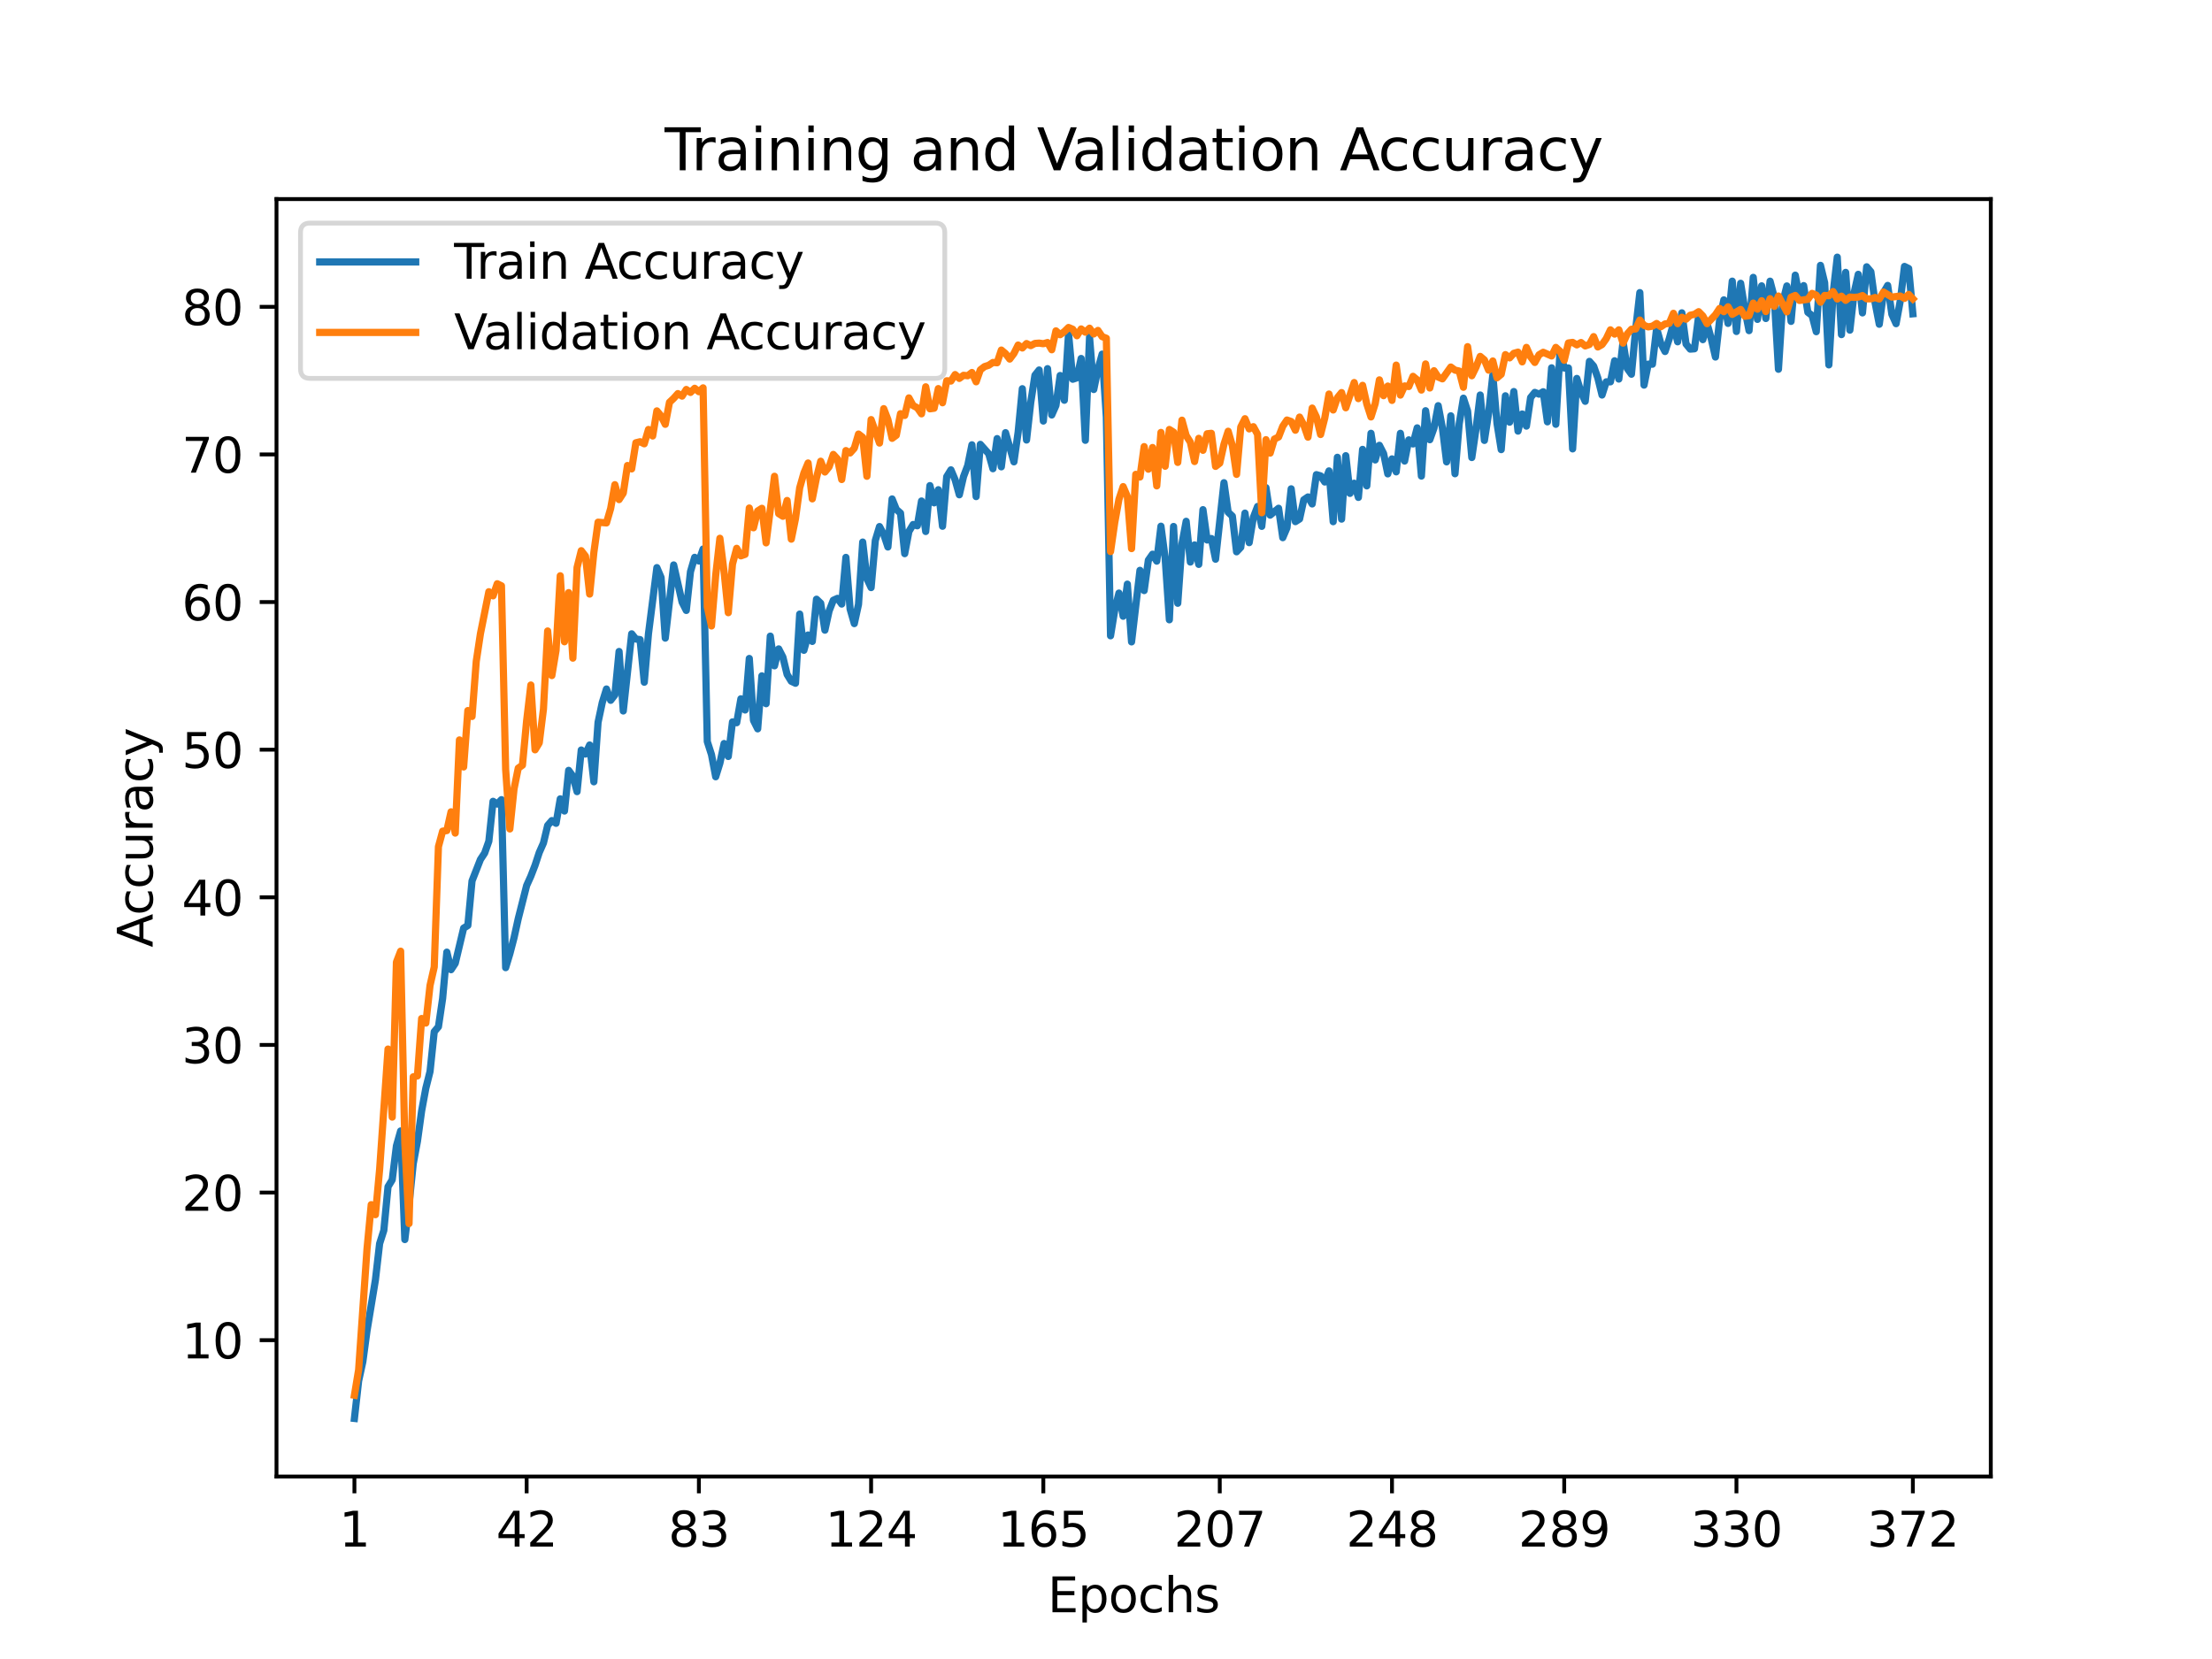<?xml version="1.0" encoding="utf-8" standalone="no"?>
<!DOCTYPE svg PUBLIC "-//W3C//DTD SVG 1.1//EN"
  "http://www.w3.org/Graphics/SVG/1.1/DTD/svg11.dtd">
<svg height="345.6pt" version="1.1" viewBox="0 0 460.8 345.6" width="460.8pt" xmlns="http://www.w3.org/2000/svg" xmlns:xlink="http://www.w3.org/1999/xlink">
 <defs>
  <style type="text/css">*{stroke-linecap:butt;stroke-linejoin:round;}</style>
 </defs>
 <g id="figure_1">
  <g id="patch_1">
   <path d="M 0 345.6 
L 460.8 345.6 
L 460.8 0 
L 0 0 
z
" style="fill:#ffffff;"/>
  </g>
  <g id="axes_1">
   <g id="patch_2">
    <path d="M 57.6 307.584 
L 414.72 307.584 
L 414.72 41.472 
L 57.6 41.472 
z
" style="fill:#ffffff;"/>
   </g>
   <g id="matplotlib.axis_1">
    <g id="xtick_1">
     <g id="line2d_1">
      <defs>
       <path d="M 0 0 
L 0 3.5 
" id="m0a2967ba72" style="stroke:#000000;stroke-width:0.8;"/>
      </defs>
      <g>
       <use style="stroke:#000000;stroke-width:0.8;" x="73.833" xlink:href="#m0a2967ba72" y="307.584"/>
      </g>
     </g>
     <g id="text_1">
      <!-- 1 -->
      <g transform="translate(70.651 322.182)scale(0.1 -0.1)">
       <defs>
        <path d="M 794 531 
L 1825 531 
L 1825 4091 
L 703 3866 
L 703 4441 
L 1819 4666 
L 2450 4666 
L 2450 531 
L 3481 531 
L 3481 0 
L 794 0 
L 794 531 
z
" id="DejaVuSans-31" transform="scale(0.016)"/>
       </defs>
       <use xlink:href="#DejaVuSans-31"/>
      </g>
     </g>
    </g>
    <g id="xtick_2">
     <g id="line2d_2">
      <g>
       <use style="stroke:#000000;stroke-width:0.8;" x="109.711" xlink:href="#m0a2967ba72" y="307.584"/>
      </g>
     </g>
     <g id="text_2">
      <!-- 42 -->
      <g transform="translate(103.348 322.182)scale(0.1 -0.1)">
       <defs>
        <path d="M 2419 4116 
L 825 1625 
L 2419 1625 
L 2419 4116 
z
M 2253 4666 
L 3047 4666 
L 3047 1625 
L 3713 1625 
L 3713 1100 
L 3047 1100 
L 3047 0 
L 2419 0 
L 2419 1100 
L 313 1100 
L 313 1709 
L 2253 4666 
z
" id="DejaVuSans-34" transform="scale(0.016)"/>
        <path d="M 1228 531 
L 3431 531 
L 3431 0 
L 469 0 
L 469 531 
Q 828 903 1448 1529 
Q 2069 2156 2228 2338 
Q 2531 2678 2651 2914 
Q 2772 3150 2772 3378 
Q 2772 3750 2511 3984 
Q 2250 4219 1831 4219 
Q 1534 4219 1204 4116 
Q 875 4013 500 3803 
L 500 4441 
Q 881 4594 1212 4672 
Q 1544 4750 1819 4750 
Q 2544 4750 2975 4387 
Q 3406 4025 3406 3419 
Q 3406 3131 3298 2873 
Q 3191 2616 2906 2266 
Q 2828 2175 2409 1742 
Q 1991 1309 1228 531 
z
" id="DejaVuSans-32" transform="scale(0.016)"/>
       </defs>
       <use xlink:href="#DejaVuSans-34"/>
       <use x="63.623" xlink:href="#DejaVuSans-32"/>
      </g>
     </g>
    </g>
    <g id="xtick_3">
     <g id="line2d_3">
      <g>
       <use style="stroke:#000000;stroke-width:0.8;" x="145.589" xlink:href="#m0a2967ba72" y="307.584"/>
      </g>
     </g>
     <g id="text_3">
      <!-- 83 -->
      <g transform="translate(139.227 322.182)scale(0.1 -0.1)">
       <defs>
        <path d="M 2034 2216 
Q 1584 2216 1326 1975 
Q 1069 1734 1069 1313 
Q 1069 891 1326 650 
Q 1584 409 2034 409 
Q 2484 409 2743 651 
Q 3003 894 3003 1313 
Q 3003 1734 2745 1975 
Q 2488 2216 2034 2216 
z
M 1403 2484 
Q 997 2584 770 2862 
Q 544 3141 544 3541 
Q 544 4100 942 4425 
Q 1341 4750 2034 4750 
Q 2731 4750 3128 4425 
Q 3525 4100 3525 3541 
Q 3525 3141 3298 2862 
Q 3072 2584 2669 2484 
Q 3125 2378 3379 2068 
Q 3634 1759 3634 1313 
Q 3634 634 3220 271 
Q 2806 -91 2034 -91 
Q 1263 -91 848 271 
Q 434 634 434 1313 
Q 434 1759 690 2068 
Q 947 2378 1403 2484 
z
M 1172 3481 
Q 1172 3119 1398 2916 
Q 1625 2713 2034 2713 
Q 2441 2713 2670 2916 
Q 2900 3119 2900 3481 
Q 2900 3844 2670 4047 
Q 2441 4250 2034 4250 
Q 1625 4250 1398 4047 
Q 1172 3844 1172 3481 
z
" id="DejaVuSans-38" transform="scale(0.016)"/>
        <path d="M 2597 2516 
Q 3050 2419 3304 2112 
Q 3559 1806 3559 1356 
Q 3559 666 3084 287 
Q 2609 -91 1734 -91 
Q 1441 -91 1130 -33 
Q 819 25 488 141 
L 488 750 
Q 750 597 1062 519 
Q 1375 441 1716 441 
Q 2309 441 2620 675 
Q 2931 909 2931 1356 
Q 2931 1769 2642 2001 
Q 2353 2234 1838 2234 
L 1294 2234 
L 1294 2753 
L 1863 2753 
Q 2328 2753 2575 2939 
Q 2822 3125 2822 3475 
Q 2822 3834 2567 4026 
Q 2313 4219 1838 4219 
Q 1578 4219 1281 4162 
Q 984 4106 628 3988 
L 628 4550 
Q 988 4650 1302 4700 
Q 1616 4750 1894 4750 
Q 2613 4750 3031 4423 
Q 3450 4097 3450 3541 
Q 3450 3153 3228 2886 
Q 3006 2619 2597 2516 
z
" id="DejaVuSans-33" transform="scale(0.016)"/>
       </defs>
       <use xlink:href="#DejaVuSans-38"/>
       <use x="63.623" xlink:href="#DejaVuSans-33"/>
      </g>
     </g>
    </g>
    <g id="xtick_4">
     <g id="line2d_4">
      <g>
       <use style="stroke:#000000;stroke-width:0.8;" x="181.468" xlink:href="#m0a2967ba72" y="307.584"/>
      </g>
     </g>
     <g id="text_4">
      <!-- 124 -->
      <g transform="translate(171.924 322.182)scale(0.1 -0.1)">
       <use xlink:href="#DejaVuSans-31"/>
       <use x="63.623" xlink:href="#DejaVuSans-32"/>
       <use x="127.246" xlink:href="#DejaVuSans-34"/>
      </g>
     </g>
    </g>
    <g id="xtick_5">
     <g id="line2d_5">
      <g>
       <use style="stroke:#000000;stroke-width:0.8;" x="217.346" xlink:href="#m0a2967ba72" y="307.584"/>
      </g>
     </g>
     <g id="text_5">
      <!-- 165 -->
      <g transform="translate(207.802 322.182)scale(0.1 -0.1)">
       <defs>
        <path d="M 2113 2584 
Q 1688 2584 1439 2293 
Q 1191 2003 1191 1497 
Q 1191 994 1439 701 
Q 1688 409 2113 409 
Q 2538 409 2786 701 
Q 3034 994 3034 1497 
Q 3034 2003 2786 2293 
Q 2538 2584 2113 2584 
z
M 3366 4563 
L 3366 3988 
Q 3128 4100 2886 4159 
Q 2644 4219 2406 4219 
Q 1781 4219 1451 3797 
Q 1122 3375 1075 2522 
Q 1259 2794 1537 2939 
Q 1816 3084 2150 3084 
Q 2853 3084 3261 2657 
Q 3669 2231 3669 1497 
Q 3669 778 3244 343 
Q 2819 -91 2113 -91 
Q 1303 -91 875 529 
Q 447 1150 447 2328 
Q 447 3434 972 4092 
Q 1497 4750 2381 4750 
Q 2619 4750 2861 4703 
Q 3103 4656 3366 4563 
z
" id="DejaVuSans-36" transform="scale(0.016)"/>
        <path d="M 691 4666 
L 3169 4666 
L 3169 4134 
L 1269 4134 
L 1269 2991 
Q 1406 3038 1543 3061 
Q 1681 3084 1819 3084 
Q 2600 3084 3056 2656 
Q 3513 2228 3513 1497 
Q 3513 744 3044 326 
Q 2575 -91 1722 -91 
Q 1428 -91 1123 -41 
Q 819 9 494 109 
L 494 744 
Q 775 591 1075 516 
Q 1375 441 1709 441 
Q 2250 441 2565 725 
Q 2881 1009 2881 1497 
Q 2881 1984 2565 2268 
Q 2250 2553 1709 2553 
Q 1456 2553 1204 2497 
Q 953 2441 691 2322 
L 691 4666 
z
" id="DejaVuSans-35" transform="scale(0.016)"/>
       </defs>
       <use xlink:href="#DejaVuSans-31"/>
       <use x="63.623" xlink:href="#DejaVuSans-36"/>
       <use x="127.246" xlink:href="#DejaVuSans-35"/>
      </g>
     </g>
    </g>
    <g id="xtick_6">
     <g id="line2d_6">
      <g>
       <use style="stroke:#000000;stroke-width:0.8;" x="254.099" xlink:href="#m0a2967ba72" y="307.584"/>
      </g>
     </g>
     <g id="text_6">
      <!-- 207 -->
      <g transform="translate(244.555 322.182)scale(0.1 -0.1)">
       <defs>
        <path d="M 2034 4250 
Q 1547 4250 1301 3770 
Q 1056 3291 1056 2328 
Q 1056 1369 1301 889 
Q 1547 409 2034 409 
Q 2525 409 2770 889 
Q 3016 1369 3016 2328 
Q 3016 3291 2770 3770 
Q 2525 4250 2034 4250 
z
M 2034 4750 
Q 2819 4750 3233 4129 
Q 3647 3509 3647 2328 
Q 3647 1150 3233 529 
Q 2819 -91 2034 -91 
Q 1250 -91 836 529 
Q 422 1150 422 2328 
Q 422 3509 836 4129 
Q 1250 4750 2034 4750 
z
" id="DejaVuSans-30" transform="scale(0.016)"/>
        <path d="M 525 4666 
L 3525 4666 
L 3525 4397 
L 1831 0 
L 1172 0 
L 2766 4134 
L 525 4134 
L 525 4666 
z
" id="DejaVuSans-37" transform="scale(0.016)"/>
       </defs>
       <use xlink:href="#DejaVuSans-32"/>
       <use x="63.623" xlink:href="#DejaVuSans-30"/>
       <use x="127.246" xlink:href="#DejaVuSans-37"/>
      </g>
     </g>
    </g>
    <g id="xtick_7">
     <g id="line2d_7">
      <g>
       <use style="stroke:#000000;stroke-width:0.8;" x="289.977" xlink:href="#m0a2967ba72" y="307.584"/>
      </g>
     </g>
     <g id="text_7">
      <!-- 248 -->
      <g transform="translate(280.434 322.182)scale(0.1 -0.1)">
       <use xlink:href="#DejaVuSans-32"/>
       <use x="63.623" xlink:href="#DejaVuSans-34"/>
       <use x="127.246" xlink:href="#DejaVuSans-38"/>
      </g>
     </g>
    </g>
    <g id="xtick_8">
     <g id="line2d_8">
      <g>
       <use style="stroke:#000000;stroke-width:0.8;" x="325.856" xlink:href="#m0a2967ba72" y="307.584"/>
      </g>
     </g>
     <g id="text_8">
      <!-- 289 -->
      <g transform="translate(316.312 322.182)scale(0.1 -0.1)">
       <defs>
        <path d="M 703 97 
L 703 672 
Q 941 559 1184 500 
Q 1428 441 1663 441 
Q 2288 441 2617 861 
Q 2947 1281 2994 2138 
Q 2813 1869 2534 1725 
Q 2256 1581 1919 1581 
Q 1219 1581 811 2004 
Q 403 2428 403 3163 
Q 403 3881 828 4315 
Q 1253 4750 1959 4750 
Q 2769 4750 3195 4129 
Q 3622 3509 3622 2328 
Q 3622 1225 3098 567 
Q 2575 -91 1691 -91 
Q 1453 -91 1209 -44 
Q 966 3 703 97 
z
M 1959 2075 
Q 2384 2075 2632 2365 
Q 2881 2656 2881 3163 
Q 2881 3666 2632 3958 
Q 2384 4250 1959 4250 
Q 1534 4250 1286 3958 
Q 1038 3666 1038 3163 
Q 1038 2656 1286 2365 
Q 1534 2075 1959 2075 
z
" id="DejaVuSans-39" transform="scale(0.016)"/>
       </defs>
       <use xlink:href="#DejaVuSans-32"/>
       <use x="63.623" xlink:href="#DejaVuSans-38"/>
       <use x="127.246" xlink:href="#DejaVuSans-39"/>
      </g>
     </g>
    </g>
    <g id="xtick_9">
     <g id="line2d_9">
      <g>
       <use style="stroke:#000000;stroke-width:0.8;" x="361.734" xlink:href="#m0a2967ba72" y="307.584"/>
      </g>
     </g>
     <g id="text_9">
      <!-- 330 -->
      <g transform="translate(352.19 322.182)scale(0.1 -0.1)">
       <use xlink:href="#DejaVuSans-33"/>
       <use x="63.623" xlink:href="#DejaVuSans-33"/>
       <use x="127.246" xlink:href="#DejaVuSans-30"/>
      </g>
     </g>
    </g>
    <g id="xtick_10">
     <g id="line2d_10">
      <g>
       <use style="stroke:#000000;stroke-width:0.8;" x="398.487" xlink:href="#m0a2967ba72" y="307.584"/>
      </g>
     </g>
     <g id="text_10">
      <!-- 372 -->
      <g transform="translate(388.944 322.182)scale(0.1 -0.1)">
       <use xlink:href="#DejaVuSans-33"/>
       <use x="63.623" xlink:href="#DejaVuSans-37"/>
       <use x="127.246" xlink:href="#DejaVuSans-32"/>
      </g>
     </g>
    </g>
    <g id="text_11">
     <!-- Epochs -->
     <g transform="translate(218.244 335.861)scale(0.1 -0.1)">
      <defs>
       <path d="M 628 4666 
L 3578 4666 
L 3578 4134 
L 1259 4134 
L 1259 2753 
L 3481 2753 
L 3481 2222 
L 1259 2222 
L 1259 531 
L 3634 531 
L 3634 0 
L 628 0 
L 628 4666 
z
" id="DejaVuSans-45" transform="scale(0.016)"/>
       <path d="M 1159 525 
L 1159 -1331 
L 581 -1331 
L 581 3500 
L 1159 3500 
L 1159 2969 
Q 1341 3281 1617 3432 
Q 1894 3584 2278 3584 
Q 2916 3584 3314 3078 
Q 3713 2572 3713 1747 
Q 3713 922 3314 415 
Q 2916 -91 2278 -91 
Q 1894 -91 1617 61 
Q 1341 213 1159 525 
z
M 3116 1747 
Q 3116 2381 2855 2742 
Q 2594 3103 2138 3103 
Q 1681 3103 1420 2742 
Q 1159 2381 1159 1747 
Q 1159 1113 1420 752 
Q 1681 391 2138 391 
Q 2594 391 2855 752 
Q 3116 1113 3116 1747 
z
" id="DejaVuSans-70" transform="scale(0.016)"/>
       <path d="M 1959 3097 
Q 1497 3097 1228 2736 
Q 959 2375 959 1747 
Q 959 1119 1226 758 
Q 1494 397 1959 397 
Q 2419 397 2687 759 
Q 2956 1122 2956 1747 
Q 2956 2369 2687 2733 
Q 2419 3097 1959 3097 
z
M 1959 3584 
Q 2709 3584 3137 3096 
Q 3566 2609 3566 1747 
Q 3566 888 3137 398 
Q 2709 -91 1959 -91 
Q 1206 -91 779 398 
Q 353 888 353 1747 
Q 353 2609 779 3096 
Q 1206 3584 1959 3584 
z
" id="DejaVuSans-6f" transform="scale(0.016)"/>
       <path d="M 3122 3366 
L 3122 2828 
Q 2878 2963 2633 3030 
Q 2388 3097 2138 3097 
Q 1578 3097 1268 2742 
Q 959 2388 959 1747 
Q 959 1106 1268 751 
Q 1578 397 2138 397 
Q 2388 397 2633 464 
Q 2878 531 3122 666 
L 3122 134 
Q 2881 22 2623 -34 
Q 2366 -91 2075 -91 
Q 1284 -91 818 406 
Q 353 903 353 1747 
Q 353 2603 823 3093 
Q 1294 3584 2113 3584 
Q 2378 3584 2631 3529 
Q 2884 3475 3122 3366 
z
" id="DejaVuSans-63" transform="scale(0.016)"/>
       <path d="M 3513 2113 
L 3513 0 
L 2938 0 
L 2938 2094 
Q 2938 2591 2744 2837 
Q 2550 3084 2163 3084 
Q 1697 3084 1428 2787 
Q 1159 2491 1159 1978 
L 1159 0 
L 581 0 
L 581 4863 
L 1159 4863 
L 1159 2956 
Q 1366 3272 1645 3428 
Q 1925 3584 2291 3584 
Q 2894 3584 3203 3211 
Q 3513 2838 3513 2113 
z
" id="DejaVuSans-68" transform="scale(0.016)"/>
       <path d="M 2834 3397 
L 2834 2853 
Q 2591 2978 2328 3040 
Q 2066 3103 1784 3103 
Q 1356 3103 1142 2972 
Q 928 2841 928 2578 
Q 928 2378 1081 2264 
Q 1234 2150 1697 2047 
L 1894 2003 
Q 2506 1872 2764 1633 
Q 3022 1394 3022 966 
Q 3022 478 2636 193 
Q 2250 -91 1575 -91 
Q 1294 -91 989 -36 
Q 684 19 347 128 
L 347 722 
Q 666 556 975 473 
Q 1284 391 1588 391 
Q 1994 391 2212 530 
Q 2431 669 2431 922 
Q 2431 1156 2273 1281 
Q 2116 1406 1581 1522 
L 1381 1569 
Q 847 1681 609 1914 
Q 372 2147 372 2553 
Q 372 3047 722 3315 
Q 1072 3584 1716 3584 
Q 2034 3584 2315 3537 
Q 2597 3491 2834 3397 
z
" id="DejaVuSans-73" transform="scale(0.016)"/>
      </defs>
      <use xlink:href="#DejaVuSans-45"/>
      <use x="63.184" xlink:href="#DejaVuSans-70"/>
      <use x="126.66" xlink:href="#DejaVuSans-6f"/>
      <use x="187.842" xlink:href="#DejaVuSans-63"/>
      <use x="242.822" xlink:href="#DejaVuSans-68"/>
      <use x="306.201" xlink:href="#DejaVuSans-73"/>
     </g>
    </g>
   </g>
   <g id="matplotlib.axis_2">
    <g id="ytick_1">
     <g id="line2d_11">
      <defs>
       <path d="M 0 0 
L -3.5 0 
" id="med620e11be" style="stroke:#000000;stroke-width:0.8;"/>
      </defs>
      <g>
       <use style="stroke:#000000;stroke-width:0.8;" x="57.6" xlink:href="#med620e11be" y="279.183"/>
      </g>
     </g>
     <g id="text_12">
      <!-- 10 -->
      <g transform="translate(37.875 282.982)scale(0.1 -0.1)">
       <use xlink:href="#DejaVuSans-31"/>
       <use x="63.623" xlink:href="#DejaVuSans-30"/>
      </g>
     </g>
    </g>
    <g id="ytick_2">
     <g id="line2d_12">
      <g>
       <use style="stroke:#000000;stroke-width:0.8;" x="57.6" xlink:href="#med620e11be" y="248.43"/>
      </g>
     </g>
     <g id="text_13">
      <!-- 20 -->
      <g transform="translate(37.875 252.229)scale(0.1 -0.1)">
       <use xlink:href="#DejaVuSans-32"/>
       <use x="63.623" xlink:href="#DejaVuSans-30"/>
      </g>
     </g>
    </g>
    <g id="ytick_3">
     <g id="line2d_13">
      <g>
       <use style="stroke:#000000;stroke-width:0.8;" x="57.6" xlink:href="#med620e11be" y="217.677"/>
      </g>
     </g>
     <g id="text_14">
      <!-- 30 -->
      <g transform="translate(37.875 221.476)scale(0.1 -0.1)">
       <use xlink:href="#DejaVuSans-33"/>
       <use x="63.623" xlink:href="#DejaVuSans-30"/>
      </g>
     </g>
    </g>
    <g id="ytick_4">
     <g id="line2d_14">
      <g>
       <use style="stroke:#000000;stroke-width:0.8;" x="57.6" xlink:href="#med620e11be" y="186.924"/>
      </g>
     </g>
     <g id="text_15">
      <!-- 40 -->
      <g transform="translate(37.875 190.724)scale(0.1 -0.1)">
       <use xlink:href="#DejaVuSans-34"/>
       <use x="63.623" xlink:href="#DejaVuSans-30"/>
      </g>
     </g>
    </g>
    <g id="ytick_5">
     <g id="line2d_15">
      <g>
       <use style="stroke:#000000;stroke-width:0.8;" x="57.6" xlink:href="#med620e11be" y="156.172"/>
      </g>
     </g>
     <g id="text_16">
      <!-- 50 -->
      <g transform="translate(37.875 159.971)scale(0.1 -0.1)">
       <use xlink:href="#DejaVuSans-35"/>
       <use x="63.623" xlink:href="#DejaVuSans-30"/>
      </g>
     </g>
    </g>
    <g id="ytick_6">
     <g id="line2d_16">
      <g>
       <use style="stroke:#000000;stroke-width:0.8;" x="57.6" xlink:href="#med620e11be" y="125.419"/>
      </g>
     </g>
     <g id="text_17">
      <!-- 60 -->
      <g transform="translate(37.875 129.218)scale(0.1 -0.1)">
       <use xlink:href="#DejaVuSans-36"/>
       <use x="63.623" xlink:href="#DejaVuSans-30"/>
      </g>
     </g>
    </g>
    <g id="ytick_7">
     <g id="line2d_17">
      <g>
       <use style="stroke:#000000;stroke-width:0.8;" x="57.6" xlink:href="#med620e11be" y="94.666"/>
      </g>
     </g>
     <g id="text_18">
      <!-- 70 -->
      <g transform="translate(37.875 98.465)scale(0.1 -0.1)">
       <use xlink:href="#DejaVuSans-37"/>
       <use x="63.623" xlink:href="#DejaVuSans-30"/>
      </g>
     </g>
    </g>
    <g id="ytick_8">
     <g id="line2d_18">
      <g>
       <use style="stroke:#000000;stroke-width:0.8;" x="57.6" xlink:href="#med620e11be" y="63.913"/>
      </g>
     </g>
     <g id="text_19">
      <!-- 80 -->
      <g transform="translate(37.875 67.712)scale(0.1 -0.1)">
       <use xlink:href="#DejaVuSans-38"/>
       <use x="63.623" xlink:href="#DejaVuSans-30"/>
      </g>
     </g>
    </g>
    <g id="text_20">
     <!-- Accuracy -->
     <g transform="translate(31.795 197.356)rotate(-90)scale(0.1 -0.1)">
      <defs>
       <path d="M 2188 4044 
L 1331 1722 
L 3047 1722 
L 2188 4044 
z
M 1831 4666 
L 2547 4666 
L 4325 0 
L 3669 0 
L 3244 1197 
L 1141 1197 
L 716 0 
L 50 0 
L 1831 4666 
z
" id="DejaVuSans-41" transform="scale(0.016)"/>
       <path d="M 544 1381 
L 544 3500 
L 1119 3500 
L 1119 1403 
Q 1119 906 1312 657 
Q 1506 409 1894 409 
Q 2359 409 2629 706 
Q 2900 1003 2900 1516 
L 2900 3500 
L 3475 3500 
L 3475 0 
L 2900 0 
L 2900 538 
Q 2691 219 2414 64 
Q 2138 -91 1772 -91 
Q 1169 -91 856 284 
Q 544 659 544 1381 
z
M 1991 3584 
L 1991 3584 
z
" id="DejaVuSans-75" transform="scale(0.016)"/>
       <path d="M 2631 2963 
Q 2534 3019 2420 3045 
Q 2306 3072 2169 3072 
Q 1681 3072 1420 2755 
Q 1159 2438 1159 1844 
L 1159 0 
L 581 0 
L 581 3500 
L 1159 3500 
L 1159 2956 
Q 1341 3275 1631 3429 
Q 1922 3584 2338 3584 
Q 2397 3584 2469 3576 
Q 2541 3569 2628 3553 
L 2631 2963 
z
" id="DejaVuSans-72" transform="scale(0.016)"/>
       <path d="M 2194 1759 
Q 1497 1759 1228 1600 
Q 959 1441 959 1056 
Q 959 750 1161 570 
Q 1363 391 1709 391 
Q 2188 391 2477 730 
Q 2766 1069 2766 1631 
L 2766 1759 
L 2194 1759 
z
M 3341 1997 
L 3341 0 
L 2766 0 
L 2766 531 
Q 2569 213 2275 61 
Q 1981 -91 1556 -91 
Q 1019 -91 701 211 
Q 384 513 384 1019 
Q 384 1609 779 1909 
Q 1175 2209 1959 2209 
L 2766 2209 
L 2766 2266 
Q 2766 2663 2505 2880 
Q 2244 3097 1772 3097 
Q 1472 3097 1187 3025 
Q 903 2953 641 2809 
L 641 3341 
Q 956 3463 1253 3523 
Q 1550 3584 1831 3584 
Q 2591 3584 2966 3190 
Q 3341 2797 3341 1997 
z
" id="DejaVuSans-61" transform="scale(0.016)"/>
       <path d="M 2059 -325 
Q 1816 -950 1584 -1140 
Q 1353 -1331 966 -1331 
L 506 -1331 
L 506 -850 
L 844 -850 
Q 1081 -850 1212 -737 
Q 1344 -625 1503 -206 
L 1606 56 
L 191 3500 
L 800 3500 
L 1894 763 
L 2988 3500 
L 3597 3500 
L 2059 -325 
z
" id="DejaVuSans-79" transform="scale(0.016)"/>
      </defs>
      <use xlink:href="#DejaVuSans-41"/>
      <use x="66.658" xlink:href="#DejaVuSans-63"/>
      <use x="121.639" xlink:href="#DejaVuSans-63"/>
      <use x="176.619" xlink:href="#DejaVuSans-75"/>
      <use x="239.998" xlink:href="#DejaVuSans-72"/>
      <use x="281.111" xlink:href="#DejaVuSans-61"/>
      <use x="342.391" xlink:href="#DejaVuSans-63"/>
      <use x="397.371" xlink:href="#DejaVuSans-79"/>
     </g>
    </g>
   </g>
   <g id="line2d_19">
    <path clip-path="url(#pa78d155f09)" d="M 73.833 295.488 
L 74.708 287.683 
L 75.583 283.673 
L 76.458 277.215 
L 78.208 266.623 
L 79.083 259.058 
L 79.958 256.315 
L 80.833 247.212 
L 81.708 245.773 
L 82.584 238.7 
L 83.459 235.6 
L 84.334 258.222 
L 85.209 250.958 
L 86.084 242.421 
L 86.959 237.765 
L 87.834 231.424 
L 88.709 226.694 
L 89.584 223.219 
L 90.459 214.922 
L 91.334 213.889 
L 92.209 207.996 
L 93.084 198.346 
L 93.96 202.006 
L 94.835 200.683 
L 96.585 193.339 
L 97.46 192.792 
L 98.335 183.505 
L 100.085 179.039 
L 100.96 177.717 
L 101.835 175.238 
L 102.71 166.929 
L 103.585 167.501 
L 104.461 166.585 
L 105.336 201.581 
L 106.211 198.69 
L 107.086 195.338 
L 107.961 191.365 
L 109.711 184.47 
L 110.586 182.521 
L 111.461 180.251 
L 112.336 177.594 
L 113.211 175.607 
L 114.086 171.954 
L 114.961 170.945 
L 115.837 171.511 
L 116.712 166.418 
L 117.587 168.953 
L 118.462 160.483 
L 119.337 161.689 
L 120.212 164.912 
L 121.087 156.239 
L 121.962 157.082 
L 122.837 155.194 
L 123.712 162.863 
L 124.587 150.476 
L 125.462 146.355 
L 126.338 143.532 
L 127.213 145.888 
L 128.088 144.762 
L 128.963 135.715 
L 129.838 148.108 
L 131.588 132.037 
L 132.463 133.126 
L 133.338 133.242 
L 134.213 142.118 
L 135.088 132.012 
L 136.838 118.247 
L 137.714 120.302 
L 138.589 132.929 
L 140.339 117.688 
L 142.089 125.431 
L 142.964 127.166 
L 143.839 119.09 
L 144.714 116.101 
L 145.589 116.87 
L 146.464 114.372 
L 147.339 154.474 
L 148.214 157.199 
L 149.09 161.812 
L 149.965 158.989 
L 150.84 154.892 
L 151.715 157.586 
L 152.59 150.384 
L 153.465 150.556 
L 154.34 145.574 
L 155.215 147.905 
L 156.09 137.173 
L 156.965 150.07 
L 157.84 151.829 
L 158.715 140.789 
L 159.591 146.595 
L 160.466 132.517 
L 161.341 138.704 
L 162.216 135.18 
L 163.091 136.89 
L 163.966 140.5 
L 164.841 141.921 
L 165.716 142.333 
L 166.591 127.922 
L 167.466 135.469 
L 168.341 132.283 
L 169.216 133.618 
L 170.091 124.828 
L 170.967 125.665 
L 171.842 131.274 
L 172.717 127.282 
L 173.592 125.044 
L 174.467 124.65 
L 175.342 125.837 
L 176.217 116.113 
L 177.092 126.858 
L 177.967 129.909 
L 178.842 125.911 
L 179.717 112.921 
L 180.592 120.554 
L 181.468 122.405 
L 182.343 112.589 
L 183.218 109.692 
L 184.093 111.303 
L 184.968 113.948 
L 185.843 103.941 
L 186.718 106.125 
L 187.593 106.893 
L 188.468 115.338 
L 189.343 110.719 
L 190.218 109.267 
L 191.093 109.532 
L 191.968 104.365 
L 192.844 110.719 
L 193.719 101.161 
L 194.594 104.753 
L 195.469 102.016 
L 196.344 109.63 
L 197.219 99.297 
L 198.094 97.877 
L 198.969 99.949 
L 199.844 103.074 
L 200.719 99.291 
L 201.594 96.966 
L 202.469 92.661 
L 203.345 103.449 
L 204.22 92.569 
L 205.97 94.525 
L 206.845 97.643 
L 207.72 91.369 
L 208.595 97.249 
L 209.47 90.133 
L 211.22 96.21 
L 212.095 90.047 
L 212.97 80.975 
L 213.845 91.665 
L 214.721 83.853 
L 215.596 78.176 
L 216.471 77.075 
L 217.346 87.71 
L 218.221 76.799 
L 219.096 86.449 
L 219.971 84.475 
L 220.846 78.226 
L 221.721 83.38 
L 222.596 69.504 
L 223.471 79.001 
L 224.346 78.711 
L 225.222 74.677 
L 226.097 91.726 
L 226.972 70.224 
L 227.847 81.141 
L 228.722 76.909 
L 229.597 73.773 
L 230.472 86.886 
L 231.347 132.449 
L 232.222 127.073 
L 233.097 123.549 
L 233.972 128.377 
L 234.847 121.685 
L 235.722 133.716 
L 237.473 118.813 
L 238.348 123.026 
L 239.223 116.697 
L 240.098 115.449 
L 240.973 116.894 
L 241.848 109.618 
L 242.723 116.261 
L 243.598 129.115 
L 244.473 109.673 
L 245.348 125.671 
L 246.223 113.284 
L 247.098 108.597 
L 247.974 117.085 
L 248.849 113.518 
L 249.724 117.571 
L 250.599 106.174 
L 251.474 112.497 
L 252.349 112.183 
L 253.224 116.494 
L 254.974 100.558 
L 255.849 106.703 
L 256.724 107.527 
L 257.599 114.951 
L 258.475 114.016 
L 259.35 106.893 
L 260.225 113.044 
L 261.1 107.779 
L 261.975 105.503 
L 262.85 109.649 
L 263.725 101.585 
L 264.6 107.312 
L 266.35 105.879 
L 267.225 112.004 
L 268.1 109.938 
L 268.975 101.831 
L 269.851 108.665 
L 270.726 108.111 
L 271.601 104.119 
L 272.476 103.523 
L 273.351 104.981 
L 274.226 98.879 
L 275.101 99.131 
L 275.976 100.411 
L 276.851 98.098 
L 277.726 108.677 
L 278.601 95.263 
L 279.476 108.142 
L 280.352 94.931 
L 281.227 102.785 
L 282.102 100.663 
L 282.977 103.621 
L 283.852 93.614 
L 284.727 101.216 
L 285.602 90.268 
L 286.477 95.816 
L 287.352 92.766 
L 288.227 94.482 
L 289.102 98.719 
L 289.977 95.595 
L 290.852 98.295 
L 291.728 90.268 
L 292.603 96.044 
L 293.478 91.634 
L 294.353 92.483 
L 295.228 89.131 
L 296.103 99.174 
L 296.978 85.563 
L 297.853 91.603 
L 298.728 89.161 
L 299.603 84.511 
L 300.478 89.161 
L 301.353 96.216 
L 302.229 86.621 
L 303.104 98.689 
L 303.979 88.294 
L 304.854 82.949 
L 305.729 85.643 
L 306.604 95.312 
L 307.479 89.346 
L 308.354 82.285 
L 309.229 91.745 
L 310.104 86.111 
L 310.979 78.158 
L 311.854 88.202 
L 312.729 93.664 
L 313.605 82.451 
L 314.48 87.95 
L 315.355 81.565 
L 316.23 89.807 
L 317.105 86.24 
L 317.98 88.768 
L 318.855 82.814 
L 319.73 81.744 
L 320.605 82.107 
L 321.48 81.608 
L 322.355 87.876 
L 323.23 76.626 
L 324.106 88.386 
L 324.981 73.25 
L 325.856 76.663 
L 326.731 76.657 
L 327.606 93.51 
L 328.481 78.835 
L 329.356 81.725 
L 330.231 83.601 
L 331.106 75.279 
L 331.981 76.264 
L 332.856 78.736 
L 333.731 82.291 
L 334.606 79.542 
L 335.482 79.542 
L 336.357 75.156 
L 337.232 78.964 
L 338.107 71.177 
L 338.982 76.749 
L 339.857 77.955 
L 340.732 68.661 
L 341.607 60.955 
L 342.482 80.225 
L 343.357 75.851 
L 344.232 75.87 
L 345.107 68.391 
L 345.982 71.552 
L 346.858 73.225 
L 347.733 70.58 
L 348.608 67.401 
L 349.483 71.202 
L 350.358 65.168 
L 351.233 71.657 
L 352.108 72.727 
L 352.983 72.659 
L 353.858 65.832 
L 354.733 70.753 
L 355.608 67.394 
L 356.483 70.568 
L 357.359 74.375 
L 358.234 66.583 
L 359.109 62.468 
L 359.984 67.37 
L 360.859 58.568 
L 361.734 69.055 
L 362.609 59.011 
L 363.484 64.442 
L 364.359 68.877 
L 365.234 57.781 
L 366.109 66.533 
L 366.984 59.546 
L 367.859 66.349 
L 368.735 58.575 
L 369.61 61.908 
L 370.485 76.922 
L 371.36 63.021 
L 372.235 59.565 
L 373.11 66.952 
L 373.985 57.32 
L 374.86 61.797 
L 375.735 59.497 
L 376.61 65.057 
L 377.485 65.722 
L 378.36 69.098 
L 379.236 55.278 
L 380.111 58.907 
L 380.986 76.011 
L 381.861 61.158 
L 382.736 53.568 
L 383.611 69.707 
L 384.486 56.742 
L 385.361 68.778 
L 386.236 61.059 
L 387.111 57.148 
L 387.986 65.18 
L 388.861 55.579 
L 389.736 56.613 
L 390.612 63.04 
L 391.487 67.548 
L 392.362 60.986 
L 393.237 59.46 
L 394.112 65.482 
L 394.987 67.431 
L 395.862 62.677 
L 396.737 55.505 
L 397.612 55.936 
L 398.487 65.371 
L 398.487 65.371 
" style="fill:none;stroke:#1f77b4;stroke-linecap:square;stroke-width:1.5;"/>
   </g>
   <g id="line2d_20">
    <path clip-path="url(#pa78d155f09)" d="M 73.833 290.654 
L 74.708 285.364 
L 76.458 260.147 
L 77.333 250.952 
L 78.208 253.043 
L 79.083 243.602 
L 80.833 218.538 
L 81.708 232.715 
L 82.584 200.425 
L 83.459 198.149 
L 84.334 238.097 
L 85.209 254.888 
L 86.084 224.32 
L 86.959 224.135 
L 87.834 212.173 
L 88.709 213.126 
L 89.584 205.284 
L 90.459 201.44 
L 91.334 176.376 
L 92.209 173.147 
L 93.084 173.024 
L 93.96 169.119 
L 94.835 173.547 
L 95.71 154.142 
L 96.585 159.77 
L 97.46 148.022 
L 98.335 149.252 
L 99.21 137.781 
L 100.085 132 
L 101.835 123.266 
L 102.71 124.127 
L 103.585 121.606 
L 104.461 122.036 
L 105.336 160.293 
L 106.211 172.686 
L 107.086 164.321 
L 107.961 160.016 
L 108.836 159.401 
L 109.711 150.113 
L 110.586 142.702 
L 111.461 156.202 
L 112.336 154.757 
L 113.211 147.715 
L 114.086 131.446 
L 114.961 140.734 
L 115.837 135.475 
L 116.712 119.945 
L 117.587 133.691 
L 118.462 123.451 
L 119.337 137.105 
L 120.212 118.223 
L 121.087 114.717 
L 121.962 115.855 
L 122.837 123.758 
L 123.712 115.086 
L 124.587 108.782 
L 126.338 108.935 
L 127.213 105.922 
L 128.088 100.97 
L 128.963 104.076 
L 129.838 102.723 
L 130.713 96.973 
L 131.588 97.68 
L 132.463 92.237 
L 133.338 92.021 
L 134.213 92.452 
L 135.088 89.469 
L 135.963 90.822 
L 136.838 85.594 
L 137.714 86.64 
L 138.589 88.392 
L 139.464 83.81 
L 140.339 82.98 
L 141.214 81.996 
L 142.089 82.519 
L 142.964 81.135 
L 143.839 81.75 
L 144.714 80.889 
L 145.589 81.596 
L 146.464 80.797 
L 147.339 126.403 
L 148.214 130.401 
L 149.09 119.883 
L 149.965 112.134 
L 150.84 119.145 
L 151.715 127.633 
L 152.59 117.515 
L 153.465 114.225 
L 154.34 115.793 
L 155.215 115.486 
L 156.09 105.829 
L 156.965 109.95 
L 157.84 106.444 
L 158.715 105.891 
L 159.591 113.087 
L 161.341 99.217 
L 162.216 106.998 
L 163.091 107.551 
L 163.966 104.261 
L 164.841 112.318 
L 165.716 108.044 
L 166.591 101.616 
L 167.466 98.541 
L 168.341 96.45 
L 169.216 103.923 
L 170.091 99.525 
L 170.967 96.081 
L 171.842 98.326 
L 172.717 97.249 
L 173.592 94.666 
L 174.467 95.619 
L 175.342 99.894 
L 176.217 93.866 
L 177.092 94.359 
L 177.967 93.374 
L 178.842 90.422 
L 179.717 91.099 
L 180.592 99.217 
L 181.468 87.408 
L 183.218 92.298 
L 184.093 85.133 
L 184.968 87.408 
L 185.843 91.314 
L 186.718 90.668 
L 187.593 86.178 
L 188.468 86.547 
L 189.343 82.888 
L 190.218 84.487 
L 191.093 84.948 
L 191.968 86.209 
L 192.844 80.581 
L 193.719 85.163 
L 194.594 85.04 
L 195.469 80.95 
L 196.344 83.903 
L 197.219 79.32 
L 198.094 79.382 
L 198.969 78.029 
L 199.844 78.828 
L 200.719 78.183 
L 201.594 78.275 
L 202.469 77.598 
L 203.345 79.536 
L 204.22 77.045 
L 205.095 76.368 
L 205.97 76.091 
L 206.845 75.507 
L 207.72 75.569 
L 208.595 72.924 
L 209.47 73.662 
L 210.345 74.8 
L 211.22 73.631 
L 212.095 71.878 
L 212.97 72.493 
L 213.845 71.571 
L 214.721 72.001 
L 215.596 71.54 
L 216.471 71.478 
L 217.346 71.601 
L 218.221 71.355 
L 219.096 72.862 
L 219.971 68.926 
L 220.846 69.726 
L 221.721 69.08 
L 222.596 68.219 
L 223.471 68.588 
L 224.346 69.941 
L 225.222 68.526 
L 226.097 69.203 
L 226.972 68.372 
L 227.847 69.572 
L 228.722 68.834 
L 229.597 70.125 
L 230.472 70.464 
L 231.347 114.901 
L 232.222 108.843 
L 233.097 104.015 
L 233.972 101.37 
L 234.847 103.431 
L 235.722 114.286 
L 236.598 98.818 
L 237.473 99.371 
L 238.348 93.036 
L 239.223 97.741 
L 240.098 93.221 
L 240.973 101.216 
L 241.848 90.084 
L 242.723 97.126 
L 243.598 89.469 
L 244.473 90.022 
L 245.348 96.327 
L 246.223 87.531 
L 247.098 90.73 
L 247.974 92.114 
L 248.849 96.142 
L 249.724 91.314 
L 250.599 93.805 
L 251.474 90.361 
L 252.349 90.268 
L 253.224 97.157 
L 254.099 96.48 
L 254.974 92.544 
L 255.849 89.838 
L 256.724 92.852 
L 257.599 98.818 
L 258.475 88.946 
L 259.35 87.224 
L 260.225 89.346 
L 261.1 88.885 
L 261.975 90.484 
L 262.85 106.813 
L 263.725 91.591 
L 264.6 94.389 
L 265.475 91.468 
L 266.35 91.037 
L 267.225 88.792 
L 268.1 87.501 
L 268.975 87.808 
L 269.851 89.623 
L 270.726 86.886 
L 271.601 88.546 
L 272.476 91.068 
L 273.351 85.01 
L 274.226 86.855 
L 275.101 90.514 
L 275.976 87.07 
L 276.851 82.088 
L 277.726 85.409 
L 278.601 82.857 
L 279.476 81.781 
L 280.352 84.948 
L 282.102 79.689 
L 282.977 83.041 
L 283.852 80.274 
L 284.727 84.149 
L 285.602 86.855 
L 286.477 84.087 
L 287.352 79.136 
L 288.227 82.426 
L 289.102 80.427 
L 289.977 83.411 
L 290.852 76.061 
L 291.728 82.303 
L 292.603 80.397 
L 293.478 80.52 
L 294.353 78.398 
L 295.228 79.136 
L 296.103 81.258 
L 296.978 75.815 
L 297.853 80.827 
L 298.728 77.229 
L 299.603 78.552 
L 300.478 78.921 
L 302.229 76.46 
L 303.104 77.106 
L 303.979 77.291 
L 304.854 80.674 
L 305.729 72.216 
L 306.604 78.275 
L 307.479 76.491 
L 308.354 74.246 
L 309.229 74.984 
L 310.104 77.106 
L 310.979 75.2 
L 311.854 78.705 
L 312.729 77.967 
L 313.605 73.877 
L 314.48 74.554 
L 315.355 73.6 
L 316.23 73.354 
L 317.105 75.384 
L 317.98 72.37 
L 318.855 74.338 
L 319.73 75.507 
L 320.605 73.908 
L 321.48 73.385 
L 323.23 74.154 
L 324.106 72.37 
L 324.981 73.17 
L 325.856 75.046 
L 326.731 71.448 
L 327.606 71.325 
L 328.481 71.847 
L 329.356 71.355 
L 330.231 72.063 
L 331.106 71.755 
L 331.981 70.125 
L 332.856 72.278 
L 333.731 71.786 
L 334.606 70.556 
L 335.482 68.711 
L 336.357 69.603 
L 337.232 68.711 
L 338.107 71.478 
L 338.982 69.572 
L 339.857 68.588 
L 340.732 68.526 
L 341.607 66.681 
L 342.482 67.788 
L 343.357 68.096 
L 344.232 67.942 
L 345.107 67.388 
L 345.982 68.065 
L 346.858 67.481 
L 347.733 67.358 
L 348.608 65.266 
L 349.483 67.419 
L 350.358 66.097 
L 351.233 66.496 
L 352.108 65.666 
L 352.983 65.482 
L 353.858 64.928 
L 354.733 65.82 
L 355.608 67.419 
L 357.359 65.574 
L 358.234 64.252 
L 359.109 64.928 
L 359.984 63.913 
L 360.859 65.482 
L 362.609 64.467 
L 363.484 65.881 
L 364.359 65.758 
L 365.234 63.144 
L 366.109 64.405 
L 366.984 62.652 
L 367.859 64.897 
L 368.735 62.222 
L 369.61 63.821 
L 370.485 61.668 
L 372.235 64.959 
L 373.11 61.914 
L 373.985 61.545 
L 374.86 62.591 
L 376.61 62.345 
L 377.485 61.115 
L 378.36 61.484 
L 379.236 62.96 
L 380.111 61.545 
L 380.986 61.607 
L 381.861 60.746 
L 382.736 62.283 
L 383.611 61.699 
L 384.486 62.56 
L 385.361 61.884 
L 386.236 61.945 
L 387.111 61.884 
L 387.986 61.576 
L 388.861 62.253 
L 389.736 62.253 
L 390.612 61.976 
L 391.487 62.283 
L 392.362 60.838 
L 394.112 61.884 
L 395.862 61.668 
L 396.737 62.16 
L 397.612 61.33 
L 398.487 62.253 
L 398.487 62.253 
" style="fill:none;stroke:#ff7f0e;stroke-linecap:square;stroke-width:1.5;"/>
   </g>
   <g id="patch_3">
    <path d="M 57.6 307.584 
L 57.6 41.472 
" style="fill:none;stroke:#000000;stroke-linecap:square;stroke-linejoin:miter;stroke-width:0.8;"/>
   </g>
   <g id="patch_4">
    <path d="M 414.72 307.584 
L 414.72 41.472 
" style="fill:none;stroke:#000000;stroke-linecap:square;stroke-linejoin:miter;stroke-width:0.8;"/>
   </g>
   <g id="patch_5">
    <path d="M 57.6 307.584 
L 414.72 307.584 
" style="fill:none;stroke:#000000;stroke-linecap:square;stroke-linejoin:miter;stroke-width:0.8;"/>
   </g>
   <g id="patch_6">
    <path d="M 57.6 41.472 
L 414.72 41.472 
" style="fill:none;stroke:#000000;stroke-linecap:square;stroke-linejoin:miter;stroke-width:0.8;"/>
   </g>
   <g id="text_21">
    <!-- Training and Validation Accuracy -->
    <g transform="translate(138.458 35.472)scale(0.12 -0.12)">
     <defs>
      <path d="M -19 4666 
L 3928 4666 
L 3928 4134 
L 2272 4134 
L 2272 0 
L 1638 0 
L 1638 4134 
L -19 4134 
L -19 4666 
z
" id="DejaVuSans-54" transform="scale(0.016)"/>
      <path d="M 603 3500 
L 1178 3500 
L 1178 0 
L 603 0 
L 603 3500 
z
M 603 4863 
L 1178 4863 
L 1178 4134 
L 603 4134 
L 603 4863 
z
" id="DejaVuSans-69" transform="scale(0.016)"/>
      <path d="M 3513 2113 
L 3513 0 
L 2938 0 
L 2938 2094 
Q 2938 2591 2744 2837 
Q 2550 3084 2163 3084 
Q 1697 3084 1428 2787 
Q 1159 2491 1159 1978 
L 1159 0 
L 581 0 
L 581 3500 
L 1159 3500 
L 1159 2956 
Q 1366 3272 1645 3428 
Q 1925 3584 2291 3584 
Q 2894 3584 3203 3211 
Q 3513 2838 3513 2113 
z
" id="DejaVuSans-6e" transform="scale(0.016)"/>
      <path d="M 2906 1791 
Q 2906 2416 2648 2759 
Q 2391 3103 1925 3103 
Q 1463 3103 1205 2759 
Q 947 2416 947 1791 
Q 947 1169 1205 825 
Q 1463 481 1925 481 
Q 2391 481 2648 825 
Q 2906 1169 2906 1791 
z
M 3481 434 
Q 3481 -459 3084 -895 
Q 2688 -1331 1869 -1331 
Q 1566 -1331 1297 -1286 
Q 1028 -1241 775 -1147 
L 775 -588 
Q 1028 -725 1275 -790 
Q 1522 -856 1778 -856 
Q 2344 -856 2625 -561 
Q 2906 -266 2906 331 
L 2906 616 
Q 2728 306 2450 153 
Q 2172 0 1784 0 
Q 1141 0 747 490 
Q 353 981 353 1791 
Q 353 2603 747 3093 
Q 1141 3584 1784 3584 
Q 2172 3584 2450 3431 
Q 2728 3278 2906 2969 
L 2906 3500 
L 3481 3500 
L 3481 434 
z
" id="DejaVuSans-67" transform="scale(0.016)"/>
      <path id="DejaVuSans-20" transform="scale(0.016)"/>
      <path d="M 2906 2969 
L 2906 4863 
L 3481 4863 
L 3481 0 
L 2906 0 
L 2906 525 
Q 2725 213 2448 61 
Q 2172 -91 1784 -91 
Q 1150 -91 751 415 
Q 353 922 353 1747 
Q 353 2572 751 3078 
Q 1150 3584 1784 3584 
Q 2172 3584 2448 3432 
Q 2725 3281 2906 2969 
z
M 947 1747 
Q 947 1113 1208 752 
Q 1469 391 1925 391 
Q 2381 391 2643 752 
Q 2906 1113 2906 1747 
Q 2906 2381 2643 2742 
Q 2381 3103 1925 3103 
Q 1469 3103 1208 2742 
Q 947 2381 947 1747 
z
" id="DejaVuSans-64" transform="scale(0.016)"/>
      <path d="M 1831 0 
L 50 4666 
L 709 4666 
L 2188 738 
L 3669 4666 
L 4325 4666 
L 2547 0 
L 1831 0 
z
" id="DejaVuSans-56" transform="scale(0.016)"/>
      <path d="M 603 4863 
L 1178 4863 
L 1178 0 
L 603 0 
L 603 4863 
z
" id="DejaVuSans-6c" transform="scale(0.016)"/>
      <path d="M 1172 4494 
L 1172 3500 
L 2356 3500 
L 2356 3053 
L 1172 3053 
L 1172 1153 
Q 1172 725 1289 603 
Q 1406 481 1766 481 
L 2356 481 
L 2356 0 
L 1766 0 
Q 1100 0 847 248 
Q 594 497 594 1153 
L 594 3053 
L 172 3053 
L 172 3500 
L 594 3500 
L 594 4494 
L 1172 4494 
z
" id="DejaVuSans-74" transform="scale(0.016)"/>
     </defs>
     <use xlink:href="#DejaVuSans-54"/>
     <use x="46.334" xlink:href="#DejaVuSans-72"/>
     <use x="87.447" xlink:href="#DejaVuSans-61"/>
     <use x="148.727" xlink:href="#DejaVuSans-69"/>
     <use x="176.51" xlink:href="#DejaVuSans-6e"/>
     <use x="239.889" xlink:href="#DejaVuSans-69"/>
     <use x="267.672" xlink:href="#DejaVuSans-6e"/>
     <use x="331.051" xlink:href="#DejaVuSans-67"/>
     <use x="394.527" xlink:href="#DejaVuSans-20"/>
     <use x="426.314" xlink:href="#DejaVuSans-61"/>
     <use x="487.594" xlink:href="#DejaVuSans-6e"/>
     <use x="550.973" xlink:href="#DejaVuSans-64"/>
     <use x="614.449" xlink:href="#DejaVuSans-20"/>
     <use x="646.236" xlink:href="#DejaVuSans-56"/>
     <use x="706.895" xlink:href="#DejaVuSans-61"/>
     <use x="768.174" xlink:href="#DejaVuSans-6c"/>
     <use x="795.957" xlink:href="#DejaVuSans-69"/>
     <use x="823.74" xlink:href="#DejaVuSans-64"/>
     <use x="887.217" xlink:href="#DejaVuSans-61"/>
     <use x="948.496" xlink:href="#DejaVuSans-74"/>
     <use x="987.705" xlink:href="#DejaVuSans-69"/>
     <use x="1015.488" xlink:href="#DejaVuSans-6f"/>
     <use x="1076.67" xlink:href="#DejaVuSans-6e"/>
     <use x="1140.049" xlink:href="#DejaVuSans-20"/>
     <use x="1171.836" xlink:href="#DejaVuSans-41"/>
     <use x="1238.494" xlink:href="#DejaVuSans-63"/>
     <use x="1293.475" xlink:href="#DejaVuSans-63"/>
     <use x="1348.455" xlink:href="#DejaVuSans-75"/>
     <use x="1411.834" xlink:href="#DejaVuSans-72"/>
     <use x="1452.947" xlink:href="#DejaVuSans-61"/>
     <use x="1514.227" xlink:href="#DejaVuSans-63"/>
     <use x="1569.207" xlink:href="#DejaVuSans-79"/>
    </g>
   </g>
   <g id="legend_1">
    <g id="patch_7">
     <path d="M 64.6 78.828 
L 194.816 78.828 
Q 196.816 78.828 196.816 76.828 
L 196.816 48.472 
Q 196.816 46.472 194.816 46.472 
L 64.6 46.472 
Q 62.6 46.472 62.6 48.472 
L 62.6 76.828 
Q 62.6 78.828 64.6 78.828 
z
" style="fill:#ffffff;opacity:0.8;stroke:#cccccc;stroke-linejoin:miter;"/>
    </g>
    <g id="line2d_21">
     <path d="M 66.6 54.57 
L 86.6 54.57 
" style="fill:none;stroke:#1f77b4;stroke-linecap:square;stroke-width:1.5;"/>
    </g>
    <g id="line2d_22"/>
    <g id="text_22">
     <!-- Train Accuracy -->
     <g transform="translate(94.6 58.07)scale(0.1 -0.1)">
      <use xlink:href="#DejaVuSans-54"/>
      <use x="46.334" xlink:href="#DejaVuSans-72"/>
      <use x="87.447" xlink:href="#DejaVuSans-61"/>
      <use x="148.727" xlink:href="#DejaVuSans-69"/>
      <use x="176.51" xlink:href="#DejaVuSans-6e"/>
      <use x="239.889" xlink:href="#DejaVuSans-20"/>
      <use x="271.676" xlink:href="#DejaVuSans-41"/>
      <use x="338.334" xlink:href="#DejaVuSans-63"/>
      <use x="393.314" xlink:href="#DejaVuSans-63"/>
      <use x="448.295" xlink:href="#DejaVuSans-75"/>
      <use x="511.674" xlink:href="#DejaVuSans-72"/>
      <use x="552.787" xlink:href="#DejaVuSans-61"/>
      <use x="614.066" xlink:href="#DejaVuSans-63"/>
      <use x="669.047" xlink:href="#DejaVuSans-79"/>
     </g>
    </g>
    <g id="line2d_23">
     <path d="M 66.6 69.249 
L 86.6 69.249 
" style="fill:none;stroke:#ff7f0e;stroke-linecap:square;stroke-width:1.5;"/>
    </g>
    <g id="line2d_24"/>
    <g id="text_23">
     <!-- Validation Accuracy -->
     <g transform="translate(94.6 72.749)scale(0.1 -0.1)">
      <use xlink:href="#DejaVuSans-56"/>
      <use x="60.658" xlink:href="#DejaVuSans-61"/>
      <use x="121.938" xlink:href="#DejaVuSans-6c"/>
      <use x="149.721" xlink:href="#DejaVuSans-69"/>
      <use x="177.504" xlink:href="#DejaVuSans-64"/>
      <use x="240.98" xlink:href="#DejaVuSans-61"/>
      <use x="302.26" xlink:href="#DejaVuSans-74"/>
      <use x="341.469" xlink:href="#DejaVuSans-69"/>
      <use x="369.252" xlink:href="#DejaVuSans-6f"/>
      <use x="430.434" xlink:href="#DejaVuSans-6e"/>
      <use x="493.812" xlink:href="#DejaVuSans-20"/>
      <use x="525.6" xlink:href="#DejaVuSans-41"/>
      <use x="592.258" xlink:href="#DejaVuSans-63"/>
      <use x="647.238" xlink:href="#DejaVuSans-63"/>
      <use x="702.219" xlink:href="#DejaVuSans-75"/>
      <use x="765.598" xlink:href="#DejaVuSans-72"/>
      <use x="806.711" xlink:href="#DejaVuSans-61"/>
      <use x="867.99" xlink:href="#DejaVuSans-63"/>
      <use x="922.971" xlink:href="#DejaVuSans-79"/>
     </g>
    </g>
   </g>
  </g>
 </g>
 <defs>
  <clipPath id="pa78d155f09">
   <rect height="266.112" width="357.12" x="57.6" y="41.472"/>
  </clipPath>
 </defs>
</svg>

